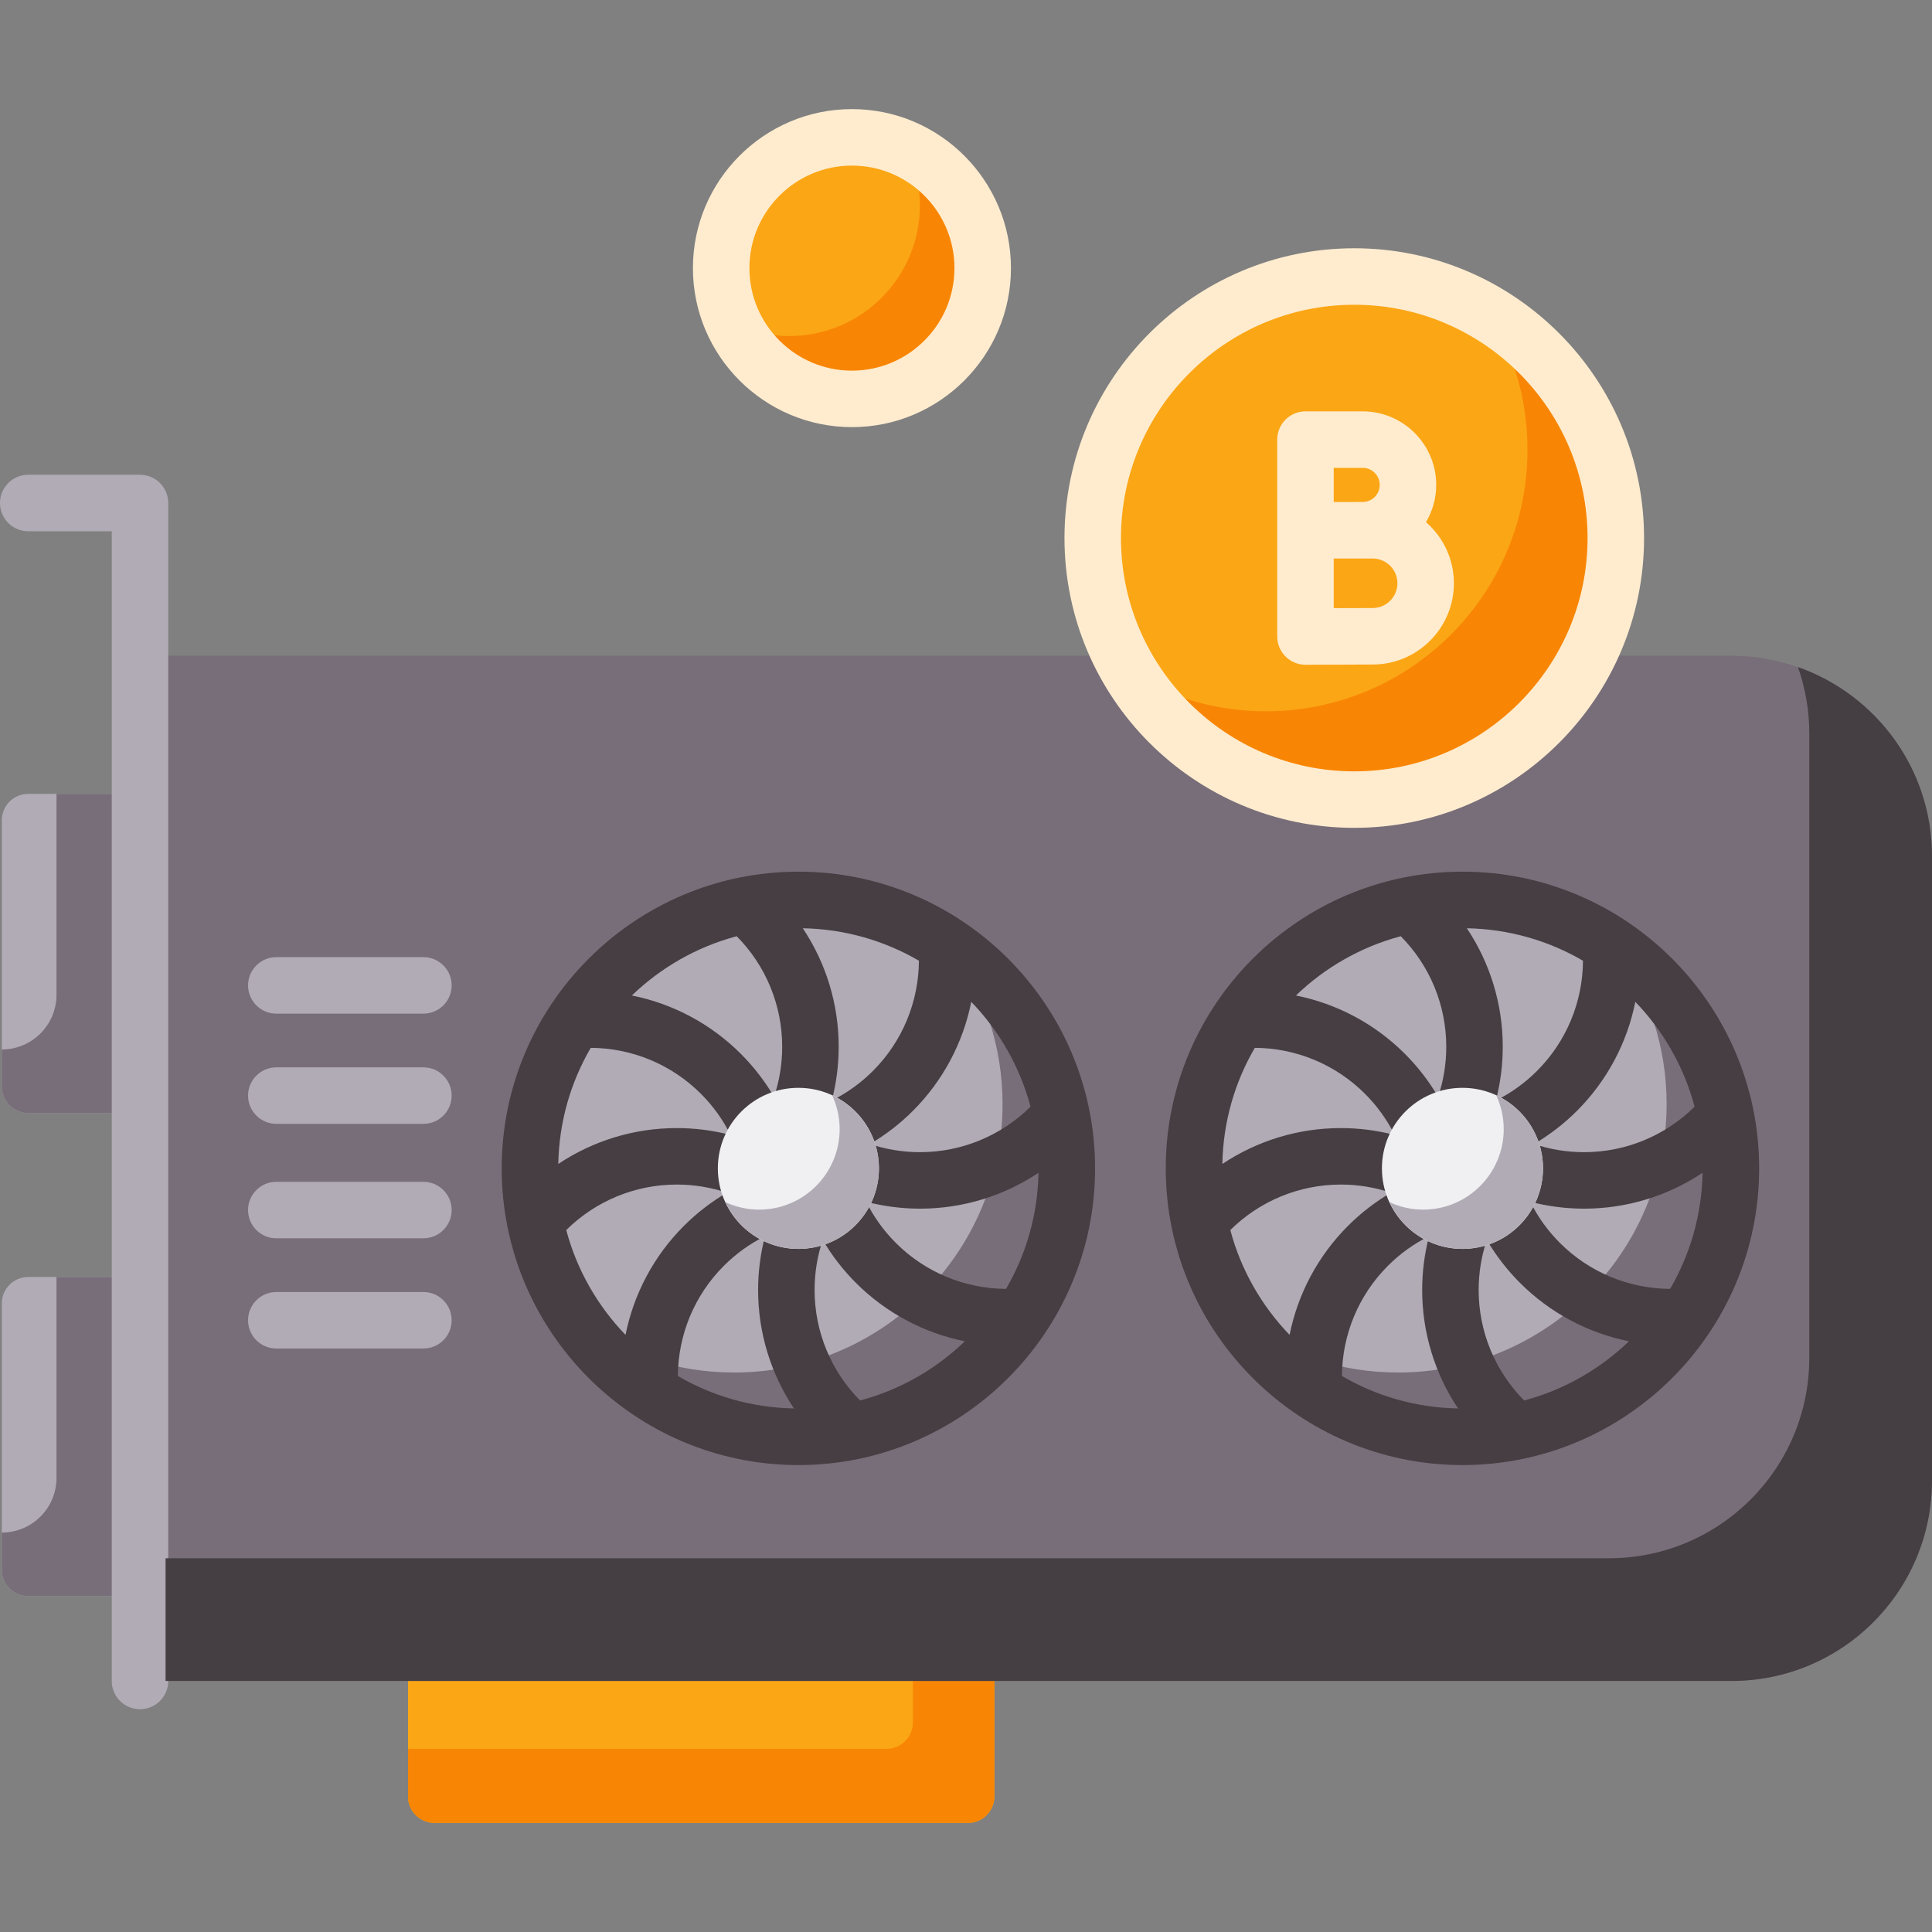 <svg id="Capa_1" enable-background="new 0 0 512 512" height="512" viewBox="0 0 512 512" width="512" xmlns="http://www.w3.org/2000/svg"><rect x="0" y="0" width="512" height="512" fill="#808080" stroke="none"/><g><g><path d="m57.759 294.96h-50.278c-3.866 0-7-3.134-7-7v-70.574c0-3.866 3.134-7 7-7h50.278z" fill="#b1abb5"/></g><g><path d="m57.759 422.99h-50.278c-3.866 0-7-3.134-7-7v-70.574c0-3.866 3.134-7 7-7h50.278z" fill="#b1abb5"/></g><g><path d="m14.972 210.385v53.243c0 8.003-6.488 14.491-14.491 14.491v9.855c0 3.858 3.128 6.986 6.986 6.986h50.293v-84.574h-42.788z" fill="#786e79"/></g><g><path d="m14.972 338.415v53.243c0 8.003-6.488 14.491-14.491 14.491v9.855c0 3.858 3.128 6.986 6.986 6.986h50.293v-84.574h-42.788z" fill="#786e79"/></g><g><path d="m256.516 483.086h-141.382c-3.866 0-7-3.134-7-7v-54.995h155.381v54.995c.001 3.866-3.133 7-6.999 7z" fill="#fba615"/></g><g><path d="m241.909 421.091v35.399c0 3.858-3.128 6.986-6.986 6.986h-126.789v12.624c0 3.858 3.128 6.986 6.986 6.986h141.41c3.858 0 6.986-3.128 6.986-6.986v-55.01h-21.607z" fill="#f88604"/></g><g><path d="m458.763 445.474h-414.884v-271.69h414.884c29.402 0 53.237 23.835 53.237 53.237v165.217c0 29.401-23.835 53.236-53.237 53.236z" fill="#786e79"/></g><g><path d="m37.102 452.959c-4.134 0-7.485-3.351-7.485-7.485v-304.683h-22.132c-4.134 0-7.485-3.351-7.485-7.485s3.351-7.485 7.485-7.485h29.618c4.134 0 7.485 3.351 7.485 7.485v312.167c-.001 4.135-3.352 7.486-7.486 7.486z" fill="#b1abb5"/></g><g><circle cx="211.581" cy="309.629" fill="#b1abb5" r="71.143"/></g><g><g><path d="m252.629 251.541c8.212 11.6 13.054 25.754 13.054 41.048 0 39.291-31.852 71.143-71.143 71.143-15.294 0-29.448-4.842-41.048-13.054 12.885 18.201 34.091 30.095 58.088 30.095 39.291 0 71.143-31.852 71.143-71.143.001-23.998-11.893-45.204-30.094-58.089z" fill="#786e79"/></g></g><g><circle cx="387.566" cy="309.629" fill="#f0f0f3" r="21.343"/></g><g><circle cx="387.566" cy="309.629" fill="#b1abb5" r="71.143"/></g><g><g><path d="m428.614 251.541c8.212 11.6 13.054 25.754 13.054 41.048 0 39.291-31.852 71.143-71.143 71.143-15.294 0-29.448-4.842-41.048-13.054 12.885 18.201 34.091 30.095 58.088 30.095 39.291 0 71.143-31.852 71.143-71.143.001-23.998-11.893-45.204-30.094-58.089z" fill="#786e79"/></g></g><path d="m387.567 231.002c-43.356 0-78.628 35.272-78.628 78.627s35.272 78.627 78.628 78.627c43.355 0 78.627-35.272 78.627-78.627s-35.272-78.627-78.627-78.627zm55.029 110.569c-10.932-.064-21.406-4.385-29.2-12.181-3.219-3.219-5.854-6.883-7.854-10.909 4.635 1.204 9.408 1.827 14.262 1.827 11.311 0 22.192-3.369 31.392-9.506-.205 11.195-3.31 21.689-8.6 30.769zm-38.682 29.578c-7.695-7.772-12.056-18.248-12.056-29.283 0-4.554.728-9.008 2.16-13.268 2.426 4.13 5.361 7.945 8.793 11.376 7.989 7.989 18.048 13.306 28.878 15.476-7.673 7.391-17.181 12.882-27.775 15.699zm-36.109-35.69c3.221-3.221 6.886-5.855 10.911-7.855-1.205 4.635-1.827 9.408-1.827 14.262 0 11.311 3.369 22.191 9.506 31.391-11.196-.204-21.691-3.309-30.77-8.6.062-10.925 4.386-21.404 12.18-29.198zm-35.268-57.772c10.931.061 21.405 4.387 29.2 12.182 3.219 3.219 5.854 6.884 7.854 10.91-4.635-1.205-9.408-1.827-14.262-1.827-11.311 0-22.192 3.369-31.392 9.506.204-11.197 3.309-21.692 8.6-30.771zm38.681-29.578c7.695 7.773 12.056 18.249 12.056 29.283 0 4.554-.728 9.008-2.16 13.268-2.426-4.129-5.361-7.945-8.793-11.377-7.99-7.99-18.052-13.299-28.885-15.469 7.674-7.393 17.185-12.886 27.782-15.705zm36.11 35.69c-3.221 3.221-6.886 5.855-10.911 7.855 1.205-4.635 1.827-9.408 1.827-14.262 0-11.311-3.369-22.192-9.506-31.391 11.197.204 21.691 3.309 30.77 8.599-.063 10.926-4.386 21.405-12.18 29.199zm41.759 9.483c-7.773 7.695-18.25 12.056-29.284 12.056-4.554 0-9.009-.729-13.269-2.16 4.129-2.425 7.944-5.36 11.378-8.793 7.989-7.99 13.297-18.054 15.467-28.886 7.395 7.673 12.889 17.185 15.708 27.783zm-123.041 32.695c7.773-7.696 18.25-12.056 29.284-12.056 4.553 0 9.008.729 13.268 2.161-4.129 2.425-7.944 5.36-11.377 8.793-7.989 7.99-13.297 18.054-15.467 28.886-7.396-7.675-12.89-17.187-15.708-27.784z" fill="#463e43"/><g><g><path d="m112.208 268.624h-38.985c-4.134 0-7.485-3.351-7.485-7.485s3.351-7.485 7.485-7.485h38.985c4.134 0 7.485 3.351 7.485 7.485s-3.351 7.485-7.485 7.485z" fill="#b1abb5"/></g><g><path d="m112.208 297.832h-38.985c-4.134 0-7.485-3.351-7.485-7.485s3.351-7.485 7.485-7.485h38.985c4.134 0 7.485 3.351 7.485 7.485s-3.351 7.485-7.485 7.485z" fill="#b1abb5"/></g><g><path d="m112.208 328.162h-38.985c-4.134 0-7.485-3.351-7.485-7.485s3.351-7.485 7.485-7.485h38.985c4.134 0 7.485 3.351 7.485 7.485s-3.351 7.485-7.485 7.485z" fill="#b1abb5"/></g><g><path d="m112.208 357.371h-38.985c-4.134 0-7.485-3.351-7.485-7.485s3.351-7.485 7.485-7.485h38.985c4.134 0 7.485 3.351 7.485 7.485s-3.351 7.485-7.485 7.485z" fill="#b1abb5"/></g></g><g><circle cx="225.772" cy="71.055" fill="#fba615" r="34.656"/></g><g><path d="m240.498 39.681c2.102 4.47 3.282 9.459 3.282 14.726 0 19.14-15.516 34.656-34.656 34.656-5.267 0-10.256-1.18-14.726-3.282 5.537 11.775 17.501 19.93 31.374 19.93 19.14 0 34.656-15.516 34.656-34.656 0-13.874-8.155-25.837-19.93-31.374z" fill="#f88604"/></g><g><path d="m225.772 113.196c-23.237 0-42.141-18.904-42.141-42.141 0-23.236 18.904-42.141 42.141-42.141 23.236 0 42.141 18.904 42.141 42.141s-18.905 42.141-42.141 42.141zm0-69.313c-14.983 0-27.172 12.189-27.172 27.172s12.189 27.172 27.172 27.172c14.982 0 27.172-12.189 27.172-27.172s-12.19-27.172-27.172-27.172z" fill="#ffeccf"/></g><g><g><circle cx="358.895" cy="142.591" fill="#fba615" r="69.313"/></g><g><path d="m394.791 83.286c6.351 10.47 10.008 22.756 10.008 35.896 0 38.28-31.032 69.313-69.313 69.313-13.14 0-25.426-3.657-35.896-10.008 12.151 20.032 34.165 33.417 59.305 33.417 38.28 0 69.313-31.032 69.313-69.313 0-25.141-13.385-47.154-33.417-59.305z" fill="#f88604"/></g><g><path d="m358.895 219.388c-42.346 0-76.797-34.451-76.797-76.797s34.45-76.797 76.797-76.797 76.797 34.451 76.797 76.797-34.45 76.797-76.797 76.797zm0-138.625c-34.092 0-61.828 27.736-61.828 61.828s27.736 61.828 61.828 61.828 61.828-27.736 61.828-61.828-27.736-61.828-61.828-61.828z" fill="#ffeccf"/></g><path d="m377.903 138.373c1.711-2.898 2.71-6.263 2.71-9.865 0-10.747-8.744-19.491-19.492-19.491h-15.157c-4.134 0-7.485 3.351-7.485 7.485v52.181c0 1.991.793 3.9 2.204 5.304 1.402 1.397 3.301 2.181 5.28 2.181h.033c.002 0 13.932-.062 17.772-.062 11.872 0 21.53-9.658 21.53-21.53.001-6.463-2.874-12.254-7.395-16.203zm-16.782-14.388c2.494 0 4.523 2.029 4.523 4.522 0 2.494-2.029 4.522-4.523 4.522-1.124 0-7.673.014-7.673.014v-9.059h7.673zm2.648 37.149c-1.92 0-6.354.016-10.32.031v-13.145l10.32-.008c3.618 0 6.561 2.943 6.561 6.561s-2.943 6.561-6.561 6.561z" fill="#ffeccf"/></g><g><circle cx="387.566" cy="309.629" fill="#f0f0f3" r="21.343"/></g><g><path d="m396.515 290.272c1.262 2.724 1.986 5.749 1.986 8.949 0 11.787-9.556 21.343-21.343 21.343-3.2 0-6.224-.724-8.949-1.986 3.386 7.311 10.769 12.394 19.357 12.394 11.787 0 21.343-9.555 21.343-21.343 0-8.587-5.083-15.97-12.394-19.357z" fill="#b1abb5"/></g><g><path d="m476.482 176.785c1.936 5.512 3.001 11.435 3.001 17.609v165.436c0 29.341-23.786 53.127-53.127 53.127h-382.477v32.517h414.994c29.341 0 53.127-23.786 53.127-53.127v-165.436c0-23.167-14.834-42.859-35.518-50.126z" fill="#453e43"/></g><path d="m211.582 231.002c-43.356 0-78.628 35.272-78.628 78.627s35.272 78.627 78.628 78.627c43.355 0 78.627-35.272 78.627-78.627s-35.272-78.627-78.627-78.627zm55.029 110.569c-10.932-.064-21.406-4.385-29.2-12.181-3.219-3.219-5.854-6.883-7.854-10.909 4.635 1.204 9.408 1.827 14.262 1.827 11.311 0 22.192-3.369 31.392-9.506-.205 11.195-3.31 21.689-8.6 30.769zm-38.682 29.578c-7.695-7.772-12.056-18.248-12.056-29.283 0-4.554.728-9.008 2.16-13.268 2.426 4.13 5.361 7.945 8.793 11.376 7.989 7.989 18.048 13.306 28.878 15.476-7.673 7.391-17.181 12.882-27.775 15.699zm-36.109-35.69c3.221-3.221 6.886-5.855 10.911-7.855-1.205 4.635-1.827 9.408-1.827 14.262 0 11.311 3.369 22.191 9.506 31.391-11.196-.204-21.691-3.309-30.77-8.6.062-10.925 4.386-21.404 12.18-29.198zm-35.268-57.772c10.931.061 21.405 4.387 29.2 12.182 3.219 3.219 5.854 6.884 7.854 10.91-4.635-1.205-9.408-1.827-14.262-1.827-11.311 0-22.192 3.369-31.392 9.506.204-11.197 3.309-21.692 8.6-30.771zm38.681-29.578c7.695 7.773 12.056 18.249 12.056 29.283 0 4.554-.728 9.008-2.16 13.268-2.426-4.129-5.361-7.945-8.793-11.377-7.99-7.99-18.052-13.299-28.885-15.469 7.674-7.393 17.185-12.886 27.782-15.705zm36.11 35.69c-3.221 3.221-6.886 5.855-10.911 7.855 1.205-4.635 1.827-9.408 1.827-14.262 0-11.311-3.369-22.192-9.506-31.391 11.197.204 21.691 3.309 30.77 8.599-.063 10.926-4.386 21.405-12.18 29.199zm41.759 9.483c-7.773 7.695-18.25 12.056-29.284 12.056-4.554 0-9.009-.729-13.269-2.16 4.129-2.425 7.944-5.36 11.378-8.793 7.989-7.99 13.297-18.054 15.467-28.886 7.395 7.673 12.889 17.185 15.708 27.783zm-123.041 32.695c7.773-7.696 18.25-12.056 29.284-12.056 4.553 0 9.008.729 13.268 2.161-4.129 2.425-7.944 5.36-11.377 8.793-7.989 7.99-13.297 18.054-15.467 28.886-7.396-7.675-12.89-17.187-15.708-27.784z" fill="#463e43"/><g><circle cx="211.581" cy="309.629" fill="#f0f0f3" r="21.343"/></g><g><path d="m220.53 290.272c1.262 2.724 1.986 5.749 1.986 8.949 0 11.787-9.556 21.343-21.343 21.343-3.2 0-6.224-.724-8.949-1.986 3.386 7.311 10.769 12.394 19.357 12.394 11.787 0 21.343-9.555 21.343-21.343 0-8.587-5.083-15.97-12.394-19.357z" fill="#b1abb5"/></g></g></svg>